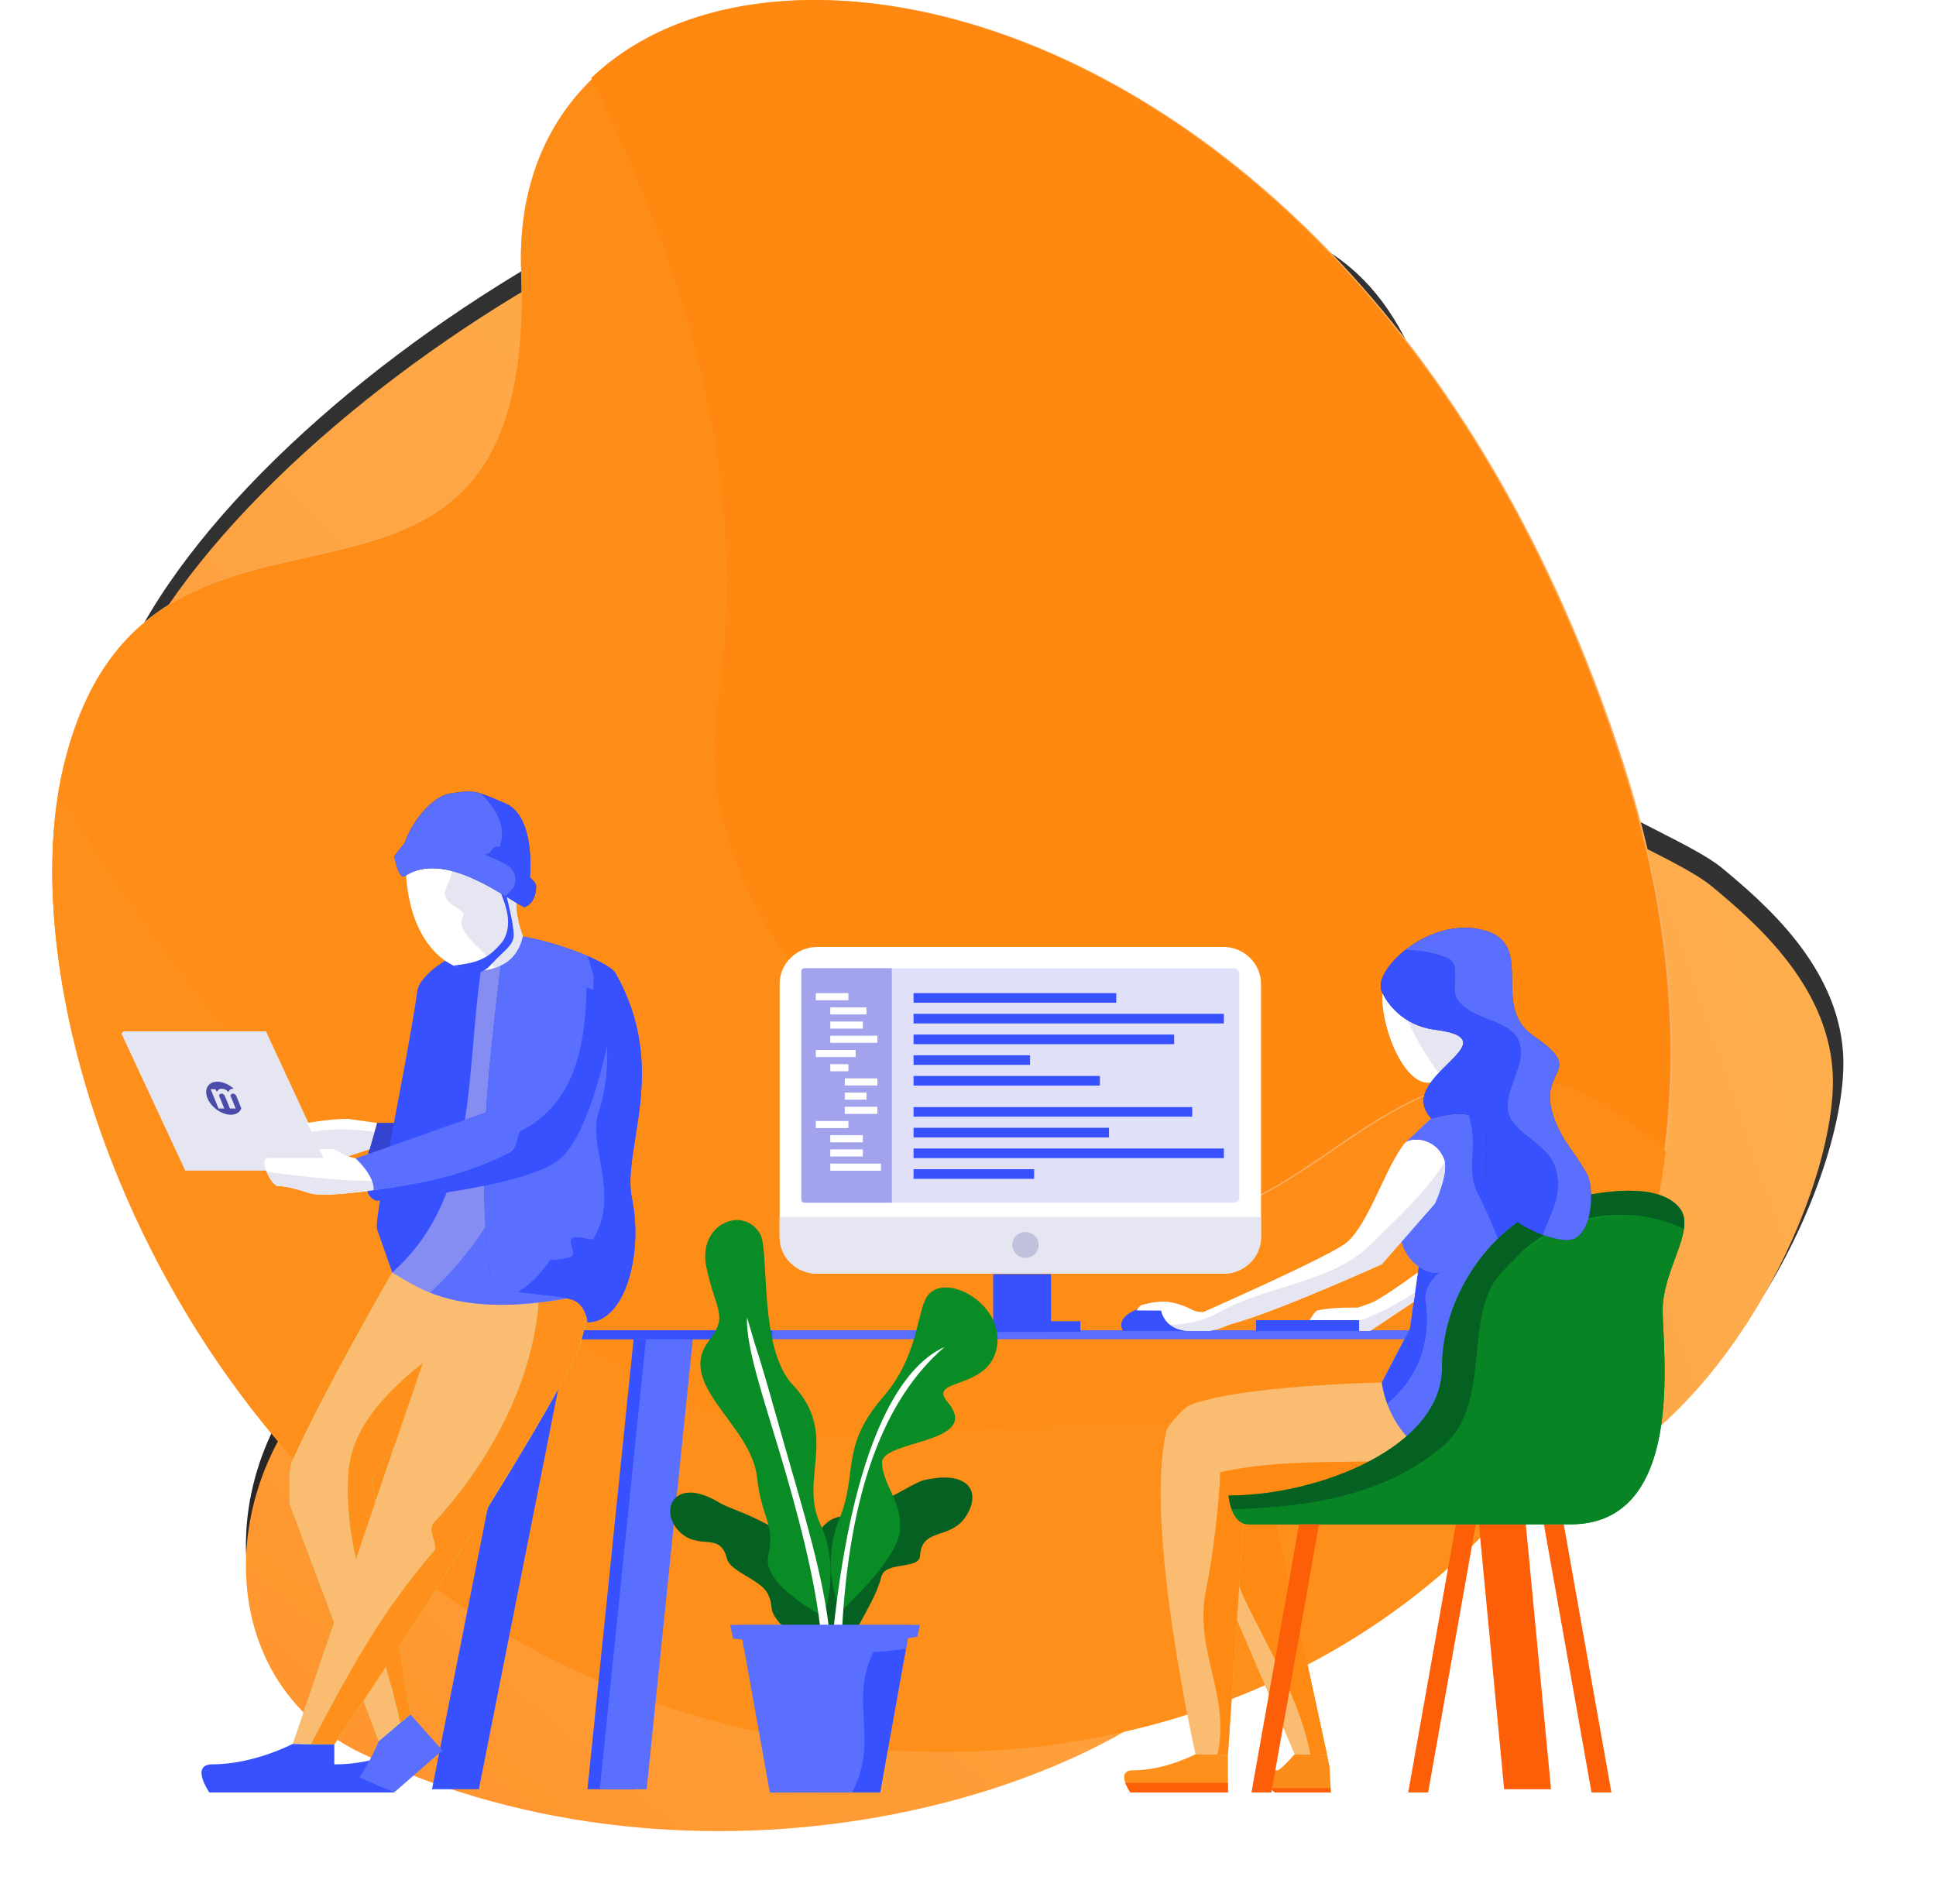<?xml version="1.0" encoding="UTF-8"?>
<svg width="370px" height="364px" viewBox="0 0 370 364" version="1.1" xmlns="http://www.w3.org/2000/svg" xmlns:xlink="http://www.w3.org/1999/xlink">
    <!-- Generator: Sketch 52.3 (67297) - http://www.bohemiancoding.com/sketch -->
    <title>upper-layout</title>
    <desc>Created with Sketch.</desc>
    <defs>
        <linearGradient x1="100%" y1="0.869%" x2="0%" y2="100%" id="linearGradient-1">
            <stop stop-color="#FFA32A" offset="0%"></stop>
            <stop stop-color="#FE9C24" offset="21.886%"></stop>
            <stop stop-color="#FE941D" offset="40.22%"></stop>
            <stop stop-color="#FF7C01" offset="100%"></stop>
        </linearGradient>
        <path d="M267.344,150.703 C257.745,93.295 213.105,131.674 199.693,47.151 C194.846,16.61 165.408,12.691 130.589,23.381 C115.587,27.987 99.586,35.307 84.123,44.377 C48.034,65.544 14.872,96.251 4.161,124.3 C-12.474,167.864 22.876,260.312 72.672,278.321 C100.002,288.205 106.82,290.571 119.272,290.961 C184.883,293.009 256.892,214.62 266.929,168.45 C268.172,162.73 268.363,156.802 267.344,150.703 Z" id="path-2"></path>
        <filter x="-10.8%" y="-12.1%" width="121.6%" height="121.2%" filterUnits="objectBoundingBox" id="filter-3">
            <feOffset dx="0" dy="-4" in="SourceAlpha" result="shadowOffsetOuter1"></feOffset>
            <feGaussianBlur stdDeviation="9" in="shadowOffsetOuter1" result="shadowBlurOuter1"></feGaussianBlur>
            <feColorMatrix values="0 0 0 0 0.329   0 0 0 0 0.671   0 0 0 0 1  0 0 0 0.148 0" type="matrix" in="shadowBlurOuter1"></feColorMatrix>
        </filter>
        <path d="M329.818,232.674 C355.804,207.16 350.527,152.162 338.308,133.912 C329.056,120.096 311.12,116.71 300.718,114.93 C287.608,112.688 245.675,123.323 232.383,99.594 C188.461,21.186 152.692,56.388 129.422,71.694 C106.152,87 79.332,158.854 107.514,193.148 C129.422,214.24 123.327,195.016 158.711,202.899 C174.529,210.608 189.623,236.869 196.489,240.216 C212.538,248.04 264.005,246.808 294.582,255.449 C309.886,249.649 321.247,241.09 329.818,232.674 Z" id="path-4"></path>
        <filter x="-11.5%" y="-16.1%" width="122.9%" height="128.3%" filterUnits="objectBoundingBox" id="filter-5">
            <feOffset dx="0" dy="-4" in="SourceAlpha" result="shadowOffsetOuter1"></feOffset>
            <feGaussianBlur stdDeviation="9" in="shadowOffsetOuter1" result="shadowBlurOuter1"></feGaussianBlur>
            <feColorMatrix values="0 0 0 0 0.329   0 0 0 0 0.671   0 0 0 0 1  0 0 0 0.148 0" type="matrix" in="shadowBlurOuter1"></feColorMatrix>
        </filter>
        <path d="M51.296,325.218 C19.062,309.941 23.572,264.569 53.315,245.958 C97.575,218.261 93.493,158.376 161.936,169.32 C237.287,181.367 257.744,256.663 218.427,303.762 C192.642,334.649 115.24,355.524 51.296,325.218 Z" id="path-6"></path>
        <filter x="-13.9%" y="-19.2%" width="127.8%" height="133.7%" filterUnits="objectBoundingBox" id="filter-7">
            <feOffset dx="0" dy="-4" in="SourceAlpha" result="shadowOffsetOuter1"></feOffset>
            <feGaussianBlur stdDeviation="9" in="shadowOffsetOuter1" result="shadowBlurOuter1"></feGaussianBlur>
            <feColorMatrix values="0 0 0 0 0.329   0 0 0 0 0.671   0 0 0 0 1  0 0 0 0.148 0" type="matrix" in="shadowBlurOuter1"></feColorMatrix>
        </filter>
    </defs>
    <g id="Login-version2" stroke="none" stroke-width="1" fill="none" fill-rule="evenodd">
        <g id="Register" transform="translate(-1, -23)">
            <g id="contents" transform="translate(11, -56)">
                <g id="upper-layout" transform="translate(0, 79)">
                    <g id="Group">
                        <g id="another-shape" transform="translate(8, 10)">
                            <g id="Path" opacity="0.805">
                                <use fill="black" fill-opacity="1" filter="url(#filter-3)" xlink:href="#path-2"></use>
                                <use fill="url(#linearGradient-1)" fill-rule="evenodd" xlink:href="#path-2"></use>
                            </g>
                            <g id="Path" opacity="0.802" transform="translate(221.916, 152.949) rotate(30) translate(-221.916, -152.949) ">
                                <use fill="black" fill-opacity="1" filter="url(#filter-5)" xlink:href="#path-4"></use>
                                <use fill="url(#linearGradient-1)" fill-rule="evenodd" xlink:href="#path-4"></use>
                            </g>
                            <g id="Path" opacity="0.846">
                                <use fill="black" fill-opacity="1" filter="url(#filter-7)" xlink:href="#path-6"></use>
                                <use fill="url(#linearGradient-1)" fill-rule="evenodd" xlink:href="#path-6"></use>
                            </g>
                        </g>
                        <path d="M300.324,145.97 C344.091,281.837 223.986,364.341 113.153,324.287 C25.97,292.779 -9.346,195.116 2.088,146.659 C18.053,79.012 92.715,136.125 89.597,51.716 C86.532,-31.274 245.475,-24.302 300.324,145.97 Z" id="Path" fill="#F8B268"></path>
                        <path d="M269.186,207.029 C251.012,211.992 239.633,226.788 221.85,232.386 C203.491,238.334 184.591,225.399 169.146,212.977 C144.821,193.741 122.33,164.652 127.441,134.461 C133.844,92.417 121.693,52.647 103.306,15 C94.182,23.758 89.018,36.188 89.597,51.804 C92.714,136.213 18.052,79.1 2.088,146.747 C-9.346,195.204 25.969,292.867 113.153,324.375 C201.995,356.481 296.786,309.839 308.368,220.09 C296.848,209.864 284.088,202.694 269.186,207.029 Z" id="Path" fill="#FE8D18"></path>
                        <path d="M265.339,274.368 C225.036,270.109 188.624,272.214 150.104,274.729 C139.369,275.158 129.37,271.646 119.163,266.512 C66.342,239.805 30.329,198.083 1.292,151 C-7.475,200.614 28.228,294.054 113.145,324.743 C179.039,348.557 248.197,329.037 284.256,280.751 C278.358,277.185 271.934,274.886 265.339,274.368 Z" id="Path" fill="#FE8F1A"></path>
                        <path d="M127.133,134.371 C122.023,164.562 144.513,193.651 168.837,212.888 C184.284,225.309 203.185,238.244 221.542,232.297 C239.327,226.698 250.703,211.903 268.879,206.94 C283.78,202.604 296.54,209.775 308.062,220.001 C310.927,197.784 308.701,172.929 300.017,145.968 C255.489,7.738 142.36,-22.867 103,14.911 C121.386,52.558 133.538,92.327 127.133,134.371 Z" id="Path" fill="#FE8810"></path>
                    </g>
                    <g id="Group" transform="translate(65, 254)">
                        <polygon id="Path" fill="#FD5F08" points="221.426 87.988 212.466 87.988 204.256 1.762 213.217 1.762"></polygon>
                        <polygon id="Path" fill="#3751FE" points="46.231 87.988 37.273 87.988 46.113 1.762 55.072 1.762"></polygon>
                        <polygon id="Path" fill="#5A6FFE" points="48.588 87.988 39.629 87.988 48.47 1.762 57.429 1.762"></polygon>
                        <polygon id="Path" fill="#3751FE" points="16.52 87.988 7.559 87.988 24.61 1.975 33.571 1.975"></polygon>
                        <rect id="Rectangle" fill="#5A6FFE" x="0.042" y="0.259" width="224.522" height="1.716"></rect>
                        <rect id="Rectangle" fill="#3751FE" x="0.042" y="0.259" width="72.586" height="1.716"></rect>
                    </g>
                    <g id="Group" transform="translate(204, 177)">
                        <path d="M29.01,109.371 L39.628,158.402 L33.436,158.303 C33.436,158.303 18.001,122.628 17.692,121.243 C16.066,113.973 20.717,102.511 20.717,102.511" id="Path" fill="#F9BC71"></path>
                        <path d="M29.01,109.371 L20.717,102.511 C20.717,102.511 18.822,107.186 17.875,112.458 C20.467,117.738 21.379,123.463 23.921,128.775 C28.5,138.347 34.363,147.669 36.433,158.35 L39.628,158.401 L29.01,109.371 Z" id="Path" fill="#FE8A13"></path>
                        <path d="M40.353,165.611 L29.65,165.611 C29.65,165.611 26.72,161.382 30.126,161.382 C30.738,161.382 33.436,158.303 33.436,158.303 L39.628,158.402 L40.098,160.738 L40.353,165.611 Z" id="Path" fill="#FC8C1A"></path>
                        <polygon id="Path" fill="#FD5F08" points="58.938 165.611 55.135 165.611 64.237 114.365 68.041 114.365"></polygon>
                        <polygon id="Path" fill="#FD5F08" points="90.164 165.611 93.966 165.611 84.865 114.365 81.061 114.365"></polygon>
                        <path d="M54.495,41.524 C54.071,48.71 54.536,52.601 53.845,56.099 C52.61,62.354 57.139,65.069 57.139,65.069 L55.461,76.943 L48.187,90.892 L58.721,107.225 L92.355,96.668 C92.355,96.668 89.926,64.38 87.514,52.851 C86.565,48.316 80.103,35.841 80.103,35.841 C80.103,35.841 75.261,35.12 63.89,32.698 L54.495,41.524 Z" id="Path" fill="#A2A2ED"></path>
                        <path d="M58.626,72.324 C57.934,70.258 59.318,67.503 61.395,66.125 C59.574,66.578 58.352,65.839 57.137,65.084 L55.461,76.943 L48.187,90.892 L49.377,92.736 C55.68,88.234 59.57,81.723 58.626,72.324 Z" id="Path" fill="#3751FE"></path>
                        <path d="M92.355,96.669 C92.355,96.669 89.925,64.38 87.513,52.851 C86.565,48.316 80.102,35.842 80.102,35.842 C80.102,35.842 75.261,35.121 63.89,32.699 L54.495,41.525 C54.071,48.71 54.536,52.601 53.845,56.1 C52.61,62.355 57.139,65.07 57.139,65.07 L57.137,65.084 C58.352,65.84 59.574,66.579 61.395,66.126 C59.318,67.503 57.934,70.259 58.626,72.325 C59.57,81.724 55.68,88.235 49.377,92.737 L58.721,107.226 L92.355,96.669 Z" id="Path" fill="#5A6FFE"></path>
                        <path d="M87.513,52.851 C86.565,48.316 80.102,35.841 80.102,35.841 C80.102,35.841 75.768,35.195 65.69,33.078 C66.226,34.39 66.581,35.792 66.934,37.196 C68.318,42.017 66.241,46.839 68.318,50.972 C76.331,66.474 80.036,85.673 75.412,101.987 L92.355,96.668 C92.355,96.669 89.926,64.38 87.513,52.851 Z" id="Path" fill="#3751FE"></path>
                        <path d="M68.318,50.972 C66.241,46.839 68.318,42.017 66.934,37.196 C66.581,35.793 66.227,34.391 65.69,33.078 C65.107,32.955 64.512,32.83 63.89,32.697 L54.495,41.523 C54.071,48.709 54.536,52.6 53.845,56.098 C52.61,62.353 57.139,65.069 57.139,65.069 L57.137,65.083 C58.352,65.839 59.574,66.578 61.395,66.124 C59.318,67.502 57.934,70.257 58.626,72.324 C59.57,81.722 55.68,88.233 49.377,92.735 L58.721,107.225 L75.412,101.987 C80.036,85.673 76.331,66.474 68.318,50.972 Z" id="Path" fill="#5A6FFE"></path>
                        <path d="M72.958,13.248 C72.958,21.225 65.998,25.855 60.923,29.297 C55.725,32.823 50.18,21.225 50.18,13.248 C50.18,10.12 52.206,9.242 53.535,6.878 C55.601,3.209 59.108,4.36 62.934,4.36 C69.224,4.36 72.958,5.27 72.958,13.248 Z" id="Path" fill="#FFFFFF"></path>
                        <path d="M50.479,11.384 C50.293,11.915 50.18,12.518 50.18,13.248 C50.18,21.225 55.725,32.823 60.923,29.297 C61.133,29.155 61.346,29.011 61.561,28.864 C58.227,24.58 55.556,19.869 53.78,15.154 C53.39,13.992 52.126,12.614 50.479,11.384 Z" id="Path" fill="#FFFFFF"></path>
                        <path d="M72.958,13.248 C72.958,5.27 69.224,4.36 62.934,4.36 C59.109,4.36 55.601,3.209 53.536,6.878 C52.516,8.691 51.091,9.634 50.48,11.384 C52.127,12.613 53.391,13.992 53.781,15.154 C55.557,19.87 58.228,24.581 61.562,28.864 C66.561,25.468 72.958,20.897 72.958,13.248 Z" id="Path" fill="#E6E6F2"></path>
                        <path d="M68.041,103.886 L23.914,109.893 L20.679,158.402 L14.487,158.303 C14.487,158.303 4.546,114.364 8.947,96.46 C9.188,95.483 12.113,92.073 13.492,91.534 C23.085,87.779 50.085,87.253 50.085,87.253 C50.085,87.253 51.427,102.003 68.041,103.886 Z" id="Path" fill="#F9BC71"></path>
                        <path d="M72.386,99.15 C55.558,104.652 36.797,100.462 19.203,104.401 C19.062,110.038 17.692,121.243 16.577,126.4 C13.956,138.516 21.179,146.353 18.706,158.37 L20.68,158.402 L23.915,109.893 L84.592,102.912 C79.986,102.391 75.896,100.953 72.386,99.15 Z" id="Path" fill="#FE8A13"></path>
                        <path d="M20.796,108.862 C38.081,108.862 61.588,99.576 61.588,84.442 C61.588,69.309 72.684,55.498 84.749,52.456 C95.178,49.826 103.512,49.736 106.941,53.832 C110.334,57.891 103.761,65.527 103.761,73.437 C103.761,81.347 108.255,114.364 86.131,114.364 C64.008,114.364 40.279,114.364 24.636,114.364 C21.191,114.364 20.796,108.862 20.796,108.862 Z" id="Path" fill="#098B25"></path>
                        <path d="M73.164,66.814 C80.077,55.559 96.117,52.252 107.822,57.921 C108.051,56.334 107.873,54.948 106.941,53.832 C103.513,49.736 95.18,49.826 84.75,52.456 C72.685,55.498 61.588,69.309 61.588,84.442 C61.588,99.576 38.082,108.862 20.797,108.862 C20.797,108.862 20.895,110.177 21.393,111.521 C36.134,111.086 50.839,108.919 62.088,99.187 C71.088,90.922 66.934,76.457 73.164,66.814 Z" id="Path" fill="#046121"></path>
                        <path d="M107.821,57.921 C96.117,52.253 80.954,56.678 72.471,66.814 C65.69,74.917 71.087,90.922 62.087,99.187 C50.838,108.919 36.134,111.086 21.392,111.521 C21.914,112.927 22.875,114.364 24.636,114.364 C40.279,114.364 64.008,114.364 86.131,114.364 C108.255,114.364 103.761,81.347 103.761,73.437 C103.761,67.7 107.216,62.109 107.821,57.921 Z" id="Path" fill="#088424"></path>
                        <path d="M20.679,165.611 L2.018,165.611 C2.018,165.611 -0.911,161.382 2.494,161.382 C8.704,161.382 14.487,158.303 14.487,158.303 L20.679,158.402 L20.679,165.611 Z" id="Path" fill="#FD8F1B"></path>
                        <path d="M28.713,164.794 C29.053,165.221 29.651,165.611 29.651,165.611 L40.353,165.611 L40.258,164.794 L28.713,164.794 Z M1.082,163.794 C1.421,164.743 2.019,165.611 2.019,165.611 L20.68,165.611 L20.68,163.794 L1.082,163.794 Z" id="Shape" fill="#FD5F08" fill-rule="nonzero"></path>
                        <polygon id="Path" fill="#FD5F08" points="28.979 165.611 25.176 165.611 34.278 114.365 38.081 114.365"></polygon>
                        <path d="M59.552,36.773 C67.753,34.553 70.993,36.311 69.981,44.963 C68.97,53.615 78.231,59.276 84.982,60.02 C90.275,60.603 90.768,51.032 89.506,47.874 C88.872,46.286 85.109,41.07 84.934,40.768 C76.776,26.672 90.772,28.96 79.118,21.039 C70.333,15.067 80.307,2.859 68.617,0.585 C58.548,-1.375 48.113,8.618 50.117,12.621 C50.117,12.621 52.658,18.838 60.222,19.815 C75.756,21.822 52.145,28.908 59.552,36.773 Z" id="Path" fill="#30308A"></path>
                        <path d="M83.549,47.528 C82.857,42.017 76.626,40.64 74.549,36.507 C72.472,31.685 78.703,26.175 75.934,21.353 C73.857,17.909 67.626,17.909 64.857,14.465 C62.78,12.399 65.549,7.577 62.78,6.2 C60.232,5.074 57.453,4.644 54.584,4.57 C51.128,7.291 49.14,10.668 50.118,12.621 C50.118,12.621 52.658,18.838 60.223,19.815 C75.757,21.822 52.145,28.908 59.552,36.773 C67.753,34.553 70.993,36.311 69.981,44.963 C69.168,51.917 74.989,56.935 80.812,59.025 C82.224,55.291 84.379,51.657 83.549,47.528 Z" id="Path" fill="#3751FE"></path>
                        <path d="M89.506,47.874 C88.872,46.286 85.109,41.07 84.934,40.768 C76.776,26.672 90.772,28.96 79.118,21.039 C70.333,15.067 80.307,2.859 68.617,0.585 C63.461,-0.419 58.213,1.714 54.584,4.57 C57.452,4.644 60.231,5.074 62.779,6.2 C65.548,7.577 62.779,12.399 64.856,14.465 C67.625,17.909 73.856,17.909 75.933,21.353 C78.702,26.175 72.471,31.685 74.548,36.507 C76.625,40.64 82.856,42.017 83.548,47.528 C84.378,51.657 82.223,55.291 80.812,59.024 C82.234,59.535 83.656,59.873 84.981,60.019 C90.274,60.602 90.768,51.032 89.506,47.874 Z" id="Path" fill="#5A6FFE"></path>
                        <rect id="Rectangle" fill="#3751FE" x="26.064" y="75.343" width="19.731" height="2.06"></rect>
                        <rect id="Rectangle" fill="#3751FE" x="26.064" y="75.343" width="13.564" height="2.06"></rect>
                        <path d="M16.255,77.404 C16.5,77.041 16.633,76.655 16.633,76.255 C16.633,74.143 12.971,72.43 8.454,72.43 C3.939,72.43 0.277,74.142 0.277,76.255 C0.277,76.655 0.41,77.041 0.654,77.404 L16.255,77.404 Z" id="Path" fill="#3751FE"></path>
                        <path d="M3.275,73.457 C3.275,73.457 3.723,72.576 4.323,72.43 C5.635,72.106 7.845,71.499 10.158,72.027 C13.753,72.844 13.7,73.867 15.985,73.808 C15.985,73.808 40.191,63.141 43.346,60.543 C47.572,57.065 50.923,45.817 54.495,41.524 C55.398,40.439 60.222,40.208 61.964,44.536 C62.983,47.068 60.222,53.044 60.222,53.044 L50.072,64.645 C50.072,64.645 29.82,73.809 21.248,76.093 C20.4,76.319 18.47,77.404 16.543,77.404 C15.473,77.404 13.591,77.404 13.591,77.404 C8.45,77.404 7.928,73.465 7.928,73.465 L3.275,73.457 Z" id="Path" fill="#FFFFFF"></path>
                        <path d="M48.934,59.926 C53.508,55.375 58.551,50.819 62.119,45.104 C62.083,44.901 62.034,44.709 61.964,44.536 C60.222,40.208 55.398,40.439 54.495,41.524 C50.923,45.817 47.573,57.065 43.346,60.543 C40.19,63.141 15.985,73.808 15.985,73.808 C13.7,73.867 13.753,72.844 10.158,72.027 C7.845,71.499 5.636,72.106 4.323,72.43 C3.724,72.576 3.275,73.457 3.275,73.457 L7.929,73.465 C7.929,73.465 8.151,75.082 9.659,76.243 C13.007,76.094 16.212,75.464 19.164,73.702 C29.549,68.192 41.318,68.192 48.934,59.926 Z" id="Path" fill="#FFFFFF"></path>
                        <path d="M48.934,59.926 C41.318,68.192 29.549,68.192 19.164,73.702 C16.212,75.465 13.007,76.095 9.66,76.243 C10.504,76.893 11.748,77.404 13.593,77.404 C13.593,77.404 15.474,77.404 16.545,77.404 C18.471,77.404 20.401,76.319 21.249,76.093 C29.821,73.809 50.073,64.645 50.073,64.645 L60.224,53.044 C60.224,53.044 62.616,47.862 62.12,45.104 C58.551,50.819 53.508,55.375 48.934,59.926 Z" id="Path" fill="#E6E6F2"></path>
                        <path d="M37.745,75.343 L45.795,75.343 L45.795,77.404 L47.826,77.404 L56.184,71.821 L56.978,66.213 C56.978,66.213 50.812,70.679 48.552,71.821 C47.818,72.191 45.464,72.943 45.464,72.943 C45.464,72.943 40.483,72.806 37.763,73.488 C37.293,73.606 36.295,75.343 36.295,75.343 L37.745,75.343 Z" id="Path" fill="#FFFFFF"></path>
                        <path d="M45.795,75.48 L45.795,77.404 L47.826,77.404 L56.184,71.821 L56.445,69.98 C53.076,72.277 49.526,74.079 45.795,75.48 Z" id="Path" fill="#E6E6F2"></path>
                    </g>
                    <g id="Group" transform="translate(13, 151)">
                        <path d="M40.892,191.613 L17.014,191.613 C17.014,191.613 13.264,186.23 17.621,186.23 C25.569,186.23 32.968,182.312 32.968,182.312 L40.892,182.436 L40.892,191.613 Z" id="Path" fill="#3751FE"></path>
                        <path d="M41.343,186.23 C36.986,186.23 40.736,191.613 40.736,191.613 L52.325,191.613 C51.289,189.442 50.224,187.271 49.288,185.1 C46.912,185.737 44.163,186.23 41.343,186.23 Z" id="Path" fill="#3751FE"></path>
                        <path d="M55.414,176.686 L49.386,181.778 C49.386,181.778 48.162,185.018 45.696,188.713 C47.847,189.73 50.097,190.662 52.324,191.613 L61.544,183.572 L55.414,176.686 Z" id="Path" fill="#5A6FFE"></path>
                        <path d="M89.289,94.631 C89.007,95.618 89.851,102.757 86.579,109.095 C74.319,132.851 40.893,182.436 40.893,182.436 L32.968,182.312 L63.071,94.076 L89.289,94.631 Z" id="Path" fill="#A8F8A9"></path>
                        <path d="M69.792,100.113 L48.059,131.804 L55.414,176.686 L49.386,181.778 L32.424,136.596 C32.424,136.596 32.009,130.212 32.856,128.317 C39.122,114.291 53.015,90.427 53.015,90.427" id="Path" fill="#A8F8A9"></path>
                        <path d="M43.533,131.169 C43.971,118.171 57.898,109.368 69.367,100.732 L69.792,100.113 L53.015,90.427 C53.015,90.427 39.121,114.291 32.855,128.317 C32.009,130.212 32.423,136.596 32.423,136.596 L49.385,181.778 L53.475,178.323 C50.154,162.442 42.589,146.584 43.533,131.169 Z" id="Path" fill="#F9BC71"></path>
                        <path d="M48.059,131.804 L69.367,100.732 C57.898,109.368 43.971,118.171 43.533,131.169 C42.589,146.584 50.154,162.442 53.477,178.323 L55.415,176.686 L48.059,131.804 Z" id="Path" fill="#FE901B"></path>
                        <polygon id="Path" fill="#E6E6F2" points="40.163 72.743 12.4 72.743 0.202 46.536 0.616 46.126 27.828 46.126"></polygon>
                        <path d="M21.537,57.101 C21.288,57.101 21.097,57.161 20.965,57.283 C20.832,57.404 20.718,57.549 20.622,57.717 C20.447,57.519 20.257,57.367 20.052,57.26 C19.847,57.154 19.612,57.101 19.348,57.101 C19.104,57.101 18.918,57.156 18.789,57.268 C18.66,57.379 18.549,57.512 18.457,57.665 L18.428,57.665 L18.16,57.19 L17.263,57.19 L18.761,60.873 L19.859,60.873 L18.847,58.385 C18.98,58.148 19.141,58.029 19.33,58.029 C19.489,58.029 19.625,58.078 19.738,58.177 C19.85,58.276 19.961,58.46 20.069,58.727 L20.942,60.873 L22.04,60.873 L21.029,58.385 C21.171,58.148 21.334,58.029 21.519,58.029 C21.678,58.029 21.814,58.078 21.926,58.177 C22.039,58.276 22.149,58.46 22.258,58.727 L23.122,60.851 C22.843,61.594 22.13,62.071 21.11,62.071 C19.357,62.071 17.361,60.658 16.653,58.915 C15.944,57.172 16.791,55.759 18.544,55.759 C19.621,55.759 20.79,56.292 21.695,57.108 C21.644,57.103 21.591,57.101 21.537,57.101 Z" id="Path" fill="#4B4BA9"></path>
                        <path d="M48.569,70.834 C47.174,71.083 44.015,70.236 43.177,69.941 C42.339,69.647 41.431,68.901 40.893,68.727 C40.299,68.536 38.395,68.727 38.395,68.727 L39.067,70.374 C39.067,70.374 31.589,70.374 28.204,70.374 C26.468,70.374 28.69,75.714 30.232,75.714 C31.774,75.714 33.615,76.247 36.367,77.115 C39.256,78.026 52.353,75.961 52.353,75.961" id="Path" fill="#FFFFFF"></path>
                        <polyline id="Path" fill="#30308A" points="63.003 63.644 49.059 63.644 47.375 69.486 60.102 73.662"></polyline>
                        <polyline id="Path" fill="#3751FE" opacity="0.601" points="63.003 63.644 49.059 63.644 47.375 69.486 60.102 73.662"></polyline>
                        <path d="M43.504,62.859 C39.962,62.859 35.729,63.645 35.729,63.645 L39.167,71.016 L41.703,70.592 L47.614,68.654 L49.058,63.645" id="Path" fill="#FFFFFF"></path>
                        <path d="M36.514,65.327 L39.167,71.016 L41.703,70.592 L47.614,68.654 L48.56,65.372 C44.632,64.752 40.51,64.685 36.514,65.327 Z" id="Path" fill="#E6E6F2"></path>
                        <path d="M59.942,140.028 C70.384,128.709 78.339,113.946 79.831,99.182 C80.068,97.303 79.28,95.762 78.071,94.394 L63.072,94.077 L32.969,182.312 L36.421,182.366 C43.069,169.6 49.93,157 59.942,145.44 C60.935,144.456 58.449,141.503 59.942,140.028 Z" id="Path" fill="#F9BC71"></path>
                        <path d="M78.071,94.393 C79.28,95.761 80.068,97.302 79.831,99.182 C78.339,113.945 70.384,128.709 59.942,140.027 C58.45,141.502 60.936,144.455 59.942,145.439 C49.93,156.999 43.069,169.599 36.421,182.366 L40.893,182.436 C40.893,182.436 74.319,132.85 86.579,109.095 C89.851,102.757 89.007,95.619 89.289,94.631 L78.071,94.393 Z" id="Path" fill="#FE901B"></path>
                        <path d="M80.315,67.883 C79.825,60.933 76.883,28.798 76.835,27.917 C71.591,27.854 66.976,35.694 63.032,35.814 C62.715,36.985 57.803,52.281 57.259,55.284 C56.823,57.689 55.631,64.132 55.602,64.386 C55.46,65.651 53.737,80.899 51.677,86.967 C51.516,87.44 51.336,87.904 51.137,88.356 L51.972,92.233 C56.829,95.002 64.752,101.749 89.289,96.392 C86.715,86.416 81.045,78.204 80.315,67.883 Z" id="Path" fill="#A2A2ED"></path>
                        <path d="M79.623,59.434 C78.592,47.441 76.871,28.589 76.835,27.917 C71.591,27.854 66.976,35.694 63.032,35.814 C62.715,36.985 57.803,52.281 57.259,55.284 C56.823,57.689 55.631,64.132 55.602,64.386 C55.46,65.651 53.737,80.899 51.677,86.967 C51.516,87.44 51.336,87.904 51.137,88.356 L51.972,92.233 C53.743,93.243 55.926,94.78 59.168,96.068 C69.623,86.554 76.538,73.442 79.623,59.434 Z" id="Path" fill="#3751FE" opacity="0.261"></path>
                        <path d="M89.289,96.392 C86.715,86.416 81.045,78.204 80.315,67.883 C80.199,66.234 79.945,63.165 79.623,59.434 C76.538,73.442 69.623,86.554 59.168,96.068 C64.819,98.312 73.697,99.796 89.289,96.392 Z" id="Path" fill="#5A6FFE"></path>
                        <path d="M69.617,30.217 C63.975,30.238 57.19,35.343 56.774,38.326 C54.927,51.544 48.422,81.626 49.058,83.953 L51.971,92.232 C69.347,76.748 65.527,52.022 69.617,30.217 Z M94.587,34.948 C93.36,32.802 80.696,27.74 73.357,27.709 C70.779,50.541 67.636,71.12 70.848,94.076 C74.412,96.723 82.192,96.08 86.417,97.458 C88.991,98.296 89.289,101.749 89.289,101.749 C96.472,101.749 99.989,88.636 97.757,77.971 C95.805,68.654 105.027,53.191 94.587,34.948 Z" id="Shape" fill="#3751FE" fill-rule="nonzero"></path>
                        <path d="M82.172,89.829 C82.172,89.829 84.943,89.829 86.329,89.144 C87.022,88.458 85.636,86.401 86.329,85.715 C87.714,85.029 90.486,86.401 90.486,85.715 C95.336,77.486 89.793,68.572 91.179,62.401 C94.961,51.171 92.435,41.644 89.339,31.755 C84.681,29.735 77.97,27.729 73.359,27.71 C70.781,50.542 67.637,71.121 70.85,94.077 C72.156,95.048 74.031,95.574 76.088,95.921 C78.333,94.522 80.393,92.567 82.172,89.829 Z" id="Path" fill="#5A6FFE"></path>
                        <path d="M94.587,34.948 C94.131,34.151 92.093,32.95 89.338,31.755 C92.434,41.645 94.96,51.171 91.178,62.401 C89.792,68.572 95.335,77.486 90.485,85.715 C90.485,86.401 87.714,85.029 86.328,85.715 C85.635,86.401 87.021,88.458 86.328,89.144 C84.942,89.829 82.171,89.829 82.171,89.829 C80.393,92.567 78.332,94.522 76.086,95.921 C79.641,96.522 83.742,96.586 86.417,97.458 C88.991,98.296 89.289,101.749 89.289,101.749 C96.472,101.749 99.989,88.636 97.757,77.971 C95.805,68.654 105.027,53.191 94.587,34.948 Z" id="Path" fill="#3751FE"></path>
                        <path d="M82.728,35.857 C82.34,39.513 74.241,60.072 74.241,60.072 L44.998,70.445 C44.998,70.445 48.647,73.76 48.412,76.52 L47.256,76.667 C47.223,77.056 47.924,78.267 48.973,78.481 C49.23,78.533 77.149,76.149 83.904,70.592 C90.298,65.331 94.015,44.748 94.294,41.58 C94.574,38.413 82.728,35.857 82.728,35.857 Z" id="Path" fill="#3751FE"></path>
                        <path d="M73.066,33.347 C76.389,31.63 76.891,27.885 76.891,27.885 C76.007,25.469 75.26,22.072 75.907,20.482 C76.972,17.856 80.613,0.468 65.357,1.63 C56.917,2.273 53.955,10.624 54.736,17.81 C56.261,31.842 65.492,37.262 73.066,33.347 Z" id="Path" fill="#FFFFFF"></path>
                        <path d="M75.908,20.482 C76.973,17.856 80.613,0.468 65.358,1.63 C60.433,2.005 57.376,5.006 55.836,8.868 C57.886,9.846 59.769,11.2 62.079,12.343 C64.85,14.4 62.772,17.143 62.079,19.2 C61.386,21.943 66.163,22.773 65.543,24 C63.71,27.628 70.211,30.493 71.469,34.022 C72.006,33.839 72.541,33.618 73.066,33.346 C76.39,31.629 76.892,27.884 76.892,27.884 C76.007,25.469 75.261,22.072 75.908,20.482 Z" id="Path" fill="#E6E6F2"></path>
                        <path d="M72.184,14.295 C72.184,14.295 71.407,14.999 71.71,16.908 C73.018,20.872 75.453,24.837 73.165,28.801 C70.319,32.421 68.1,33.044 63.71,33.555 C64.854,34.105 66.143,34.785 67.32,34.785 C68.496,34.785 69.229,35.257 71.344,32.858 C73.087,30.882 75.177,29.755 75.177,27.725 C75.177,24.44 72.184,14.295 72.184,14.295 Z" id="Path" fill="#3751FE"></path>
                        <path d="M54.367,16.466 C62.062,11.344 73.752,20.804 77.201,22.404 C77.201,22.404 79.461,21.863 79.461,18.337 C79.461,17.736 78.269,16.715 78.269,16.715 C78.269,16.715 79.449,5.076 73.613,2.584 C67.777,0.093 67.747,-0.043 63.262,0.632 C58.774,1.306 55.139,7.508 54.367,10.072 L52.353,12.641 C52.352,12.64 53.157,17.272 54.367,16.466 Z" id="Path" fill="#30308A"></path>
                        <path d="M78.269,16.715 C78.269,16.715 79.449,5.076 73.613,2.584 C71.466,1.668 70.108,1.072 69.022,0.717 C71.725,3.564 74.02,6.888 72.472,10.973 C71.086,10.287 71.086,12.344 69.7,12.344 C72.472,13.716 76.629,14.401 75.243,18.516 C74.765,19.147 74.206,19.737 73.598,20.287 C75.142,21.23 76.397,22.031 77.201,22.404 C77.201,22.404 79.461,21.863 79.461,18.337 C79.46,17.736 78.269,16.715 78.269,16.715 Z" id="Path" fill="#3751FE"></path>
                        <path d="M75.243,18.515 C76.629,14.401 72.472,13.715 69.7,12.344 C71.086,12.344 71.086,10.286 72.472,10.972 C74.02,6.887 71.726,3.563 69.022,0.716 C67.155,0.104 66.098,0.204 63.262,0.631 C58.774,1.306 55.139,7.507 54.367,10.071 L52.353,12.64 C52.353,12.64 53.157,17.272 54.367,16.466 C60.269,12.538 68.516,17.185 73.598,20.287 C74.206,19.736 74.764,19.147 75.243,18.515 Z" id="Path" fill="#5A6FFE"></path>
                        <path d="M51.381,74.645 L48.569,70.833 C47.173,71.082 44.014,70.235 43.177,69.941 C42.338,69.646 41.43,68.901 40.892,68.726 C40.299,68.535 38.082,68.641 38.082,68.641 L38.867,70.373 C38.867,70.373 31.587,70.373 28.203,70.373 C27.344,70.373 27.455,71.679 27.972,73 C35.688,73.945 43.428,75.001 51.381,74.645 Z" id="Path" fill="#FFFFFF"></path>
                        <path d="M27.972,73 C28.5,74.35 29.451,75.714 30.231,75.714 C31.773,75.714 33.614,76.247 36.366,77.115 C39.255,78.026 52.352,75.961 52.352,75.961 L51.381,74.645 C43.428,75.001 35.688,73.945 27.972,73 Z" id="Path" fill="#E6E6F2"></path>
                        <path d="M76.629,65.144 C87.232,59.897 88.96,47.751 89.09,37.703 C86.018,36.568 82.728,35.857 82.728,35.857 C82.34,39.513 74.241,60.072 74.241,60.072 L44.998,70.445 C44.998,70.445 48.616,73.734 48.412,76.488 C57.319,75.445 66.165,73.605 74.55,69.258 C75.936,68.572 75.936,65.144 76.629,65.144 Z" id="Path" fill="#5A6FFE"></path>
                        <path d="M90.457,35.857 C90.327,45.905 87.232,59.897 76.629,65.144 C75.936,65.144 75.936,68.572 74.55,69.258 C66.165,73.605 57.32,75.445 48.412,76.488 C48.411,76.499 48.413,76.509 48.412,76.52 L47.256,76.668 C47.223,77.057 47.924,78.267 48.973,78.481 C49.23,78.534 77.149,76.15 83.904,70.592 C90.298,65.331 94.015,44.748 94.294,41.58 C94.426,40.082 93.213,36.876 90.457,35.857 Z" id="Path" fill="#3751FE"></path>
                    </g>
                    <g id="Group" transform="translate(139, 181)">
                        <path d="M91.999,55.399 C91.999,59.282 88.757,62.459 84.794,62.459 L7.205,62.459 C3.242,62.459 0,59.282 0,55.399 L0,7.06 C0,3.177 3.242,0 7.205,0 L84.795,0 C88.757,0 92,3.177 92,7.06 L92,55.399 L91.999,55.399 Z" id="Path" fill="#FFFFFF"></path>
                        <rect id="Rectangle" fill="#E0E0F9" x="4.151" y="4.073" width="83.699" height="44.807" rx="1"></rect>
                        <rect id="Rectangle" fill="#3751FE" x="25.594" y="8.826" width="38.737" height="1.839"></rect>
                        <rect id="Rectangle" fill="#3751FE" x="25.594" y="12.784" width="59.315" height="1.839"></rect>
                        <rect id="Rectangle" fill="#3751FE" x="25.594" y="16.743" width="49.804" height="1.839"></rect>
                        <rect id="Rectangle" fill="#3751FE" x="25.594" y="20.702" width="22.266" height="1.839"></rect>
                        <rect id="Rectangle" fill="#3751FE" x="25.594" y="24.661" width="35.615" height="1.839"></rect>
                        <rect id="Rectangle" fill="#3751FE" x="25.594" y="30.609" width="53.263" height="1.839"></rect>
                        <rect id="Rectangle" fill="#3751FE" x="25.594" y="34.567" width="37.354" height="1.839"></rect>
                        <rect id="Rectangle" fill="#3751FE" x="25.594" y="38.526" width="59.315" height="1.839"></rect>
                        <rect id="Rectangle" fill="#3751FE" x="25.594" y="42.484" width="23.042" height="1.839"></rect>
                        <path d="M4.679,4.073 L21.444,4.073 L21.444,48.881 L4.679,48.881 C4.387,48.881 4.15,48.646 4.15,48.356 L4.15,4.598 C4.15,4.308 4.387,4.073 4.679,4.073 Z" id="Path" fill="#A2A2ED"></path>
                        <g transform="translate(6.917, 8.826)" fill="#FFFFFF" id="Rectangle">
                            <rect x="0" y="0" width="6.225" height="1.358"></rect>
                            <rect x="2.767" y="2.715" width="6.917" height="1.358"></rect>
                            <rect x="2.767" y="5.431" width="6.225" height="1.358"></rect>
                            <rect x="2.767" y="8.147" width="8.993" height="1.358"></rect>
                            <rect x="0" y="10.862" width="7.609" height="1.358"></rect>
                            <rect x="2.767" y="13.578" width="3.458" height="1.358"></rect>
                            <rect x="5.534" y="16.294" width="6.225" height="1.358"></rect>
                            <rect x="5.534" y="19.009" width="4.151" height="1.358"></rect>
                            <rect x="5.534" y="21.725" width="6.225" height="1.358"></rect>
                            <rect x="0" y="24.44" width="6.225" height="1.358"></rect>
                            <rect x="2.767" y="27.156" width="6.225" height="1.358"></rect>
                            <rect x="2.767" y="29.871" width="6.225" height="1.358"></rect>
                            <rect x="2.767" y="32.587" width="9.684" height="1.358"></rect>
                        </g>
                        <rect id="Rectangle" fill="#3751FE" x="40.816" y="62.546" width="11.044" height="11.029"></rect>
                        <path d="M0,51.596 L0,55.569 C0,59.359 3.242,62.459 7.205,62.459 L84.795,62.459 C88.757,62.459 92,59.359 92,55.569 L92,51.596 L0,51.596 Z" id="Path" fill="#E6E6F2"></path>
                        <ellipse id="Oval" fill="#30308A" opacity="0.2" cx="46.983" cy="56.958" rx="2.52" ry="2.473"></ellipse>
                        <rect id="Rectangle" fill="#3751FE" x="35.205" y="71.537" width="22.266" height="2.039"></rect>
                    </g>
                    <g id="Group" transform="translate(118, 233)">
                        <path d="M32.529,56.892 C39.241,55.674 46.289,50.432 48.607,49.907 C57.366,47.926 59.565,52.322 56.579,56.868 C53.593,61.414 48.135,58.927 47.841,64.371 C47.695,67.072 41.21,65.376 40.456,68.339 C39.702,71.302 38.066,74.08 36.34,77.278 C34.614,80.475 26.482,80.521 26.482,80.521 C26.482,80.521 23.5,58.53 32.529,56.892 Z" id="Path" fill="#046121"></path>
                        <path d="M21.872,60.336 C16.218,56.549 11.521,55.45 9.491,54.222 C0.772,48.947 -2.07,55.752 1.739,59.647 C5.549,63.542 9.577,59.6 10.917,64.887 C11.582,67.51 17.437,68.908 18.749,71.672 C20.061,74.437 18.623,74.339 20.933,77.149 C23.244,79.96 31.235,78.461 31.235,78.461 C31.235,78.461 29.042,65.14 21.872,60.336 Z" id="Path" fill="#046121"></path>
                        <path d="M32.374,57.424 C36.07,48.518 32.431,43.613 40.876,33.891 C47.154,26.663 47.247,18.533 48.909,15.264 C51.808,9.56 63.966,15.907 62.537,24.398 C61.11,32.89 49.13,30.302 53.076,34.962 C59.947,43.072 40.306,42.135 40.563,46.671 C40.823,51.206 44.601,54.07 43.973,59.728 C43.341,65.387 32.599,75.068 32.599,75.068 C32.599,75.068 28.678,66.331 32.374,57.424 Z" id="Path" fill="#098B25"></path>
                        <path d="M32.915,78.667 L31.273,78.58 C35.121,42.592 44.086,28.239 52.537,24.444 C40.744,34.626 34.325,52.363 32.915,78.667 Z" id="Path" fill="#FFFFFF"></path>
                        <path d="M28.765,58.313 C24.662,49.584 32.412,41.046 23.529,31.716 C16.924,24.78 19.094,6.071 17.283,2.881 C14.123,-2.685 5.197,0.886 7.015,9.304 C8.833,17.722 11.233,18.422 7.508,23.255 C1.018,31.67 15.654,39.307 16.692,49.438 C17.476,57.092 20.246,58.358 18.827,64.379 C17.522,69.923 29.355,75.949 29.355,75.949 C29.355,75.949 32.868,67.042 28.765,58.313 Z" id="Path" fill="#098B25"></path>
                        <path d="M28.918,79.571 C27.847,68.775 24.402,55.961 21.023,44.672 C17.759,33.769 14.553,24.371 14.76,18.815 C15.696,21.802 16.029,23.202 16.668,25.14 C17.995,29.167 19.758,35.595 22.214,44.225 C25.458,55.629 29.47,68.459 30.555,79.411 L28.918,79.571 Z" id="Path" fill="#FFFFFF"></path>
                        <polygon id="Path" fill="#5A6FFE" points="40.216 109.617 19.128 109.617 13.389 77.589 45.953 77.589"></polygon>
                        <path d="M45.953,77.589 L39.808,81.15 C33.472,91.747 40.454,98.81 34.862,109.616 L40.215,109.616 L45.953,77.589 Z" id="Path" fill="#3751FE"></path>
                        <path d="M13.744,79.571 L14.252,82.402 C27.491,83.607 38.151,83.161 45.134,82.163 L45.598,79.571 L13.744,79.571 Z" id="Path" fill="#5A6FFE"></path>
                        <path d="M11.53,77.589 L12.12,80.217 C27.832,81.828 40.145,81.122 47.31,79.836 L47.812,77.588 L11.53,77.588 L11.53,77.589 Z" id="Path" fill="#5A6FFE"></path>
                    </g>
                </g>
            </g>
        </g>
    </g>
</svg>